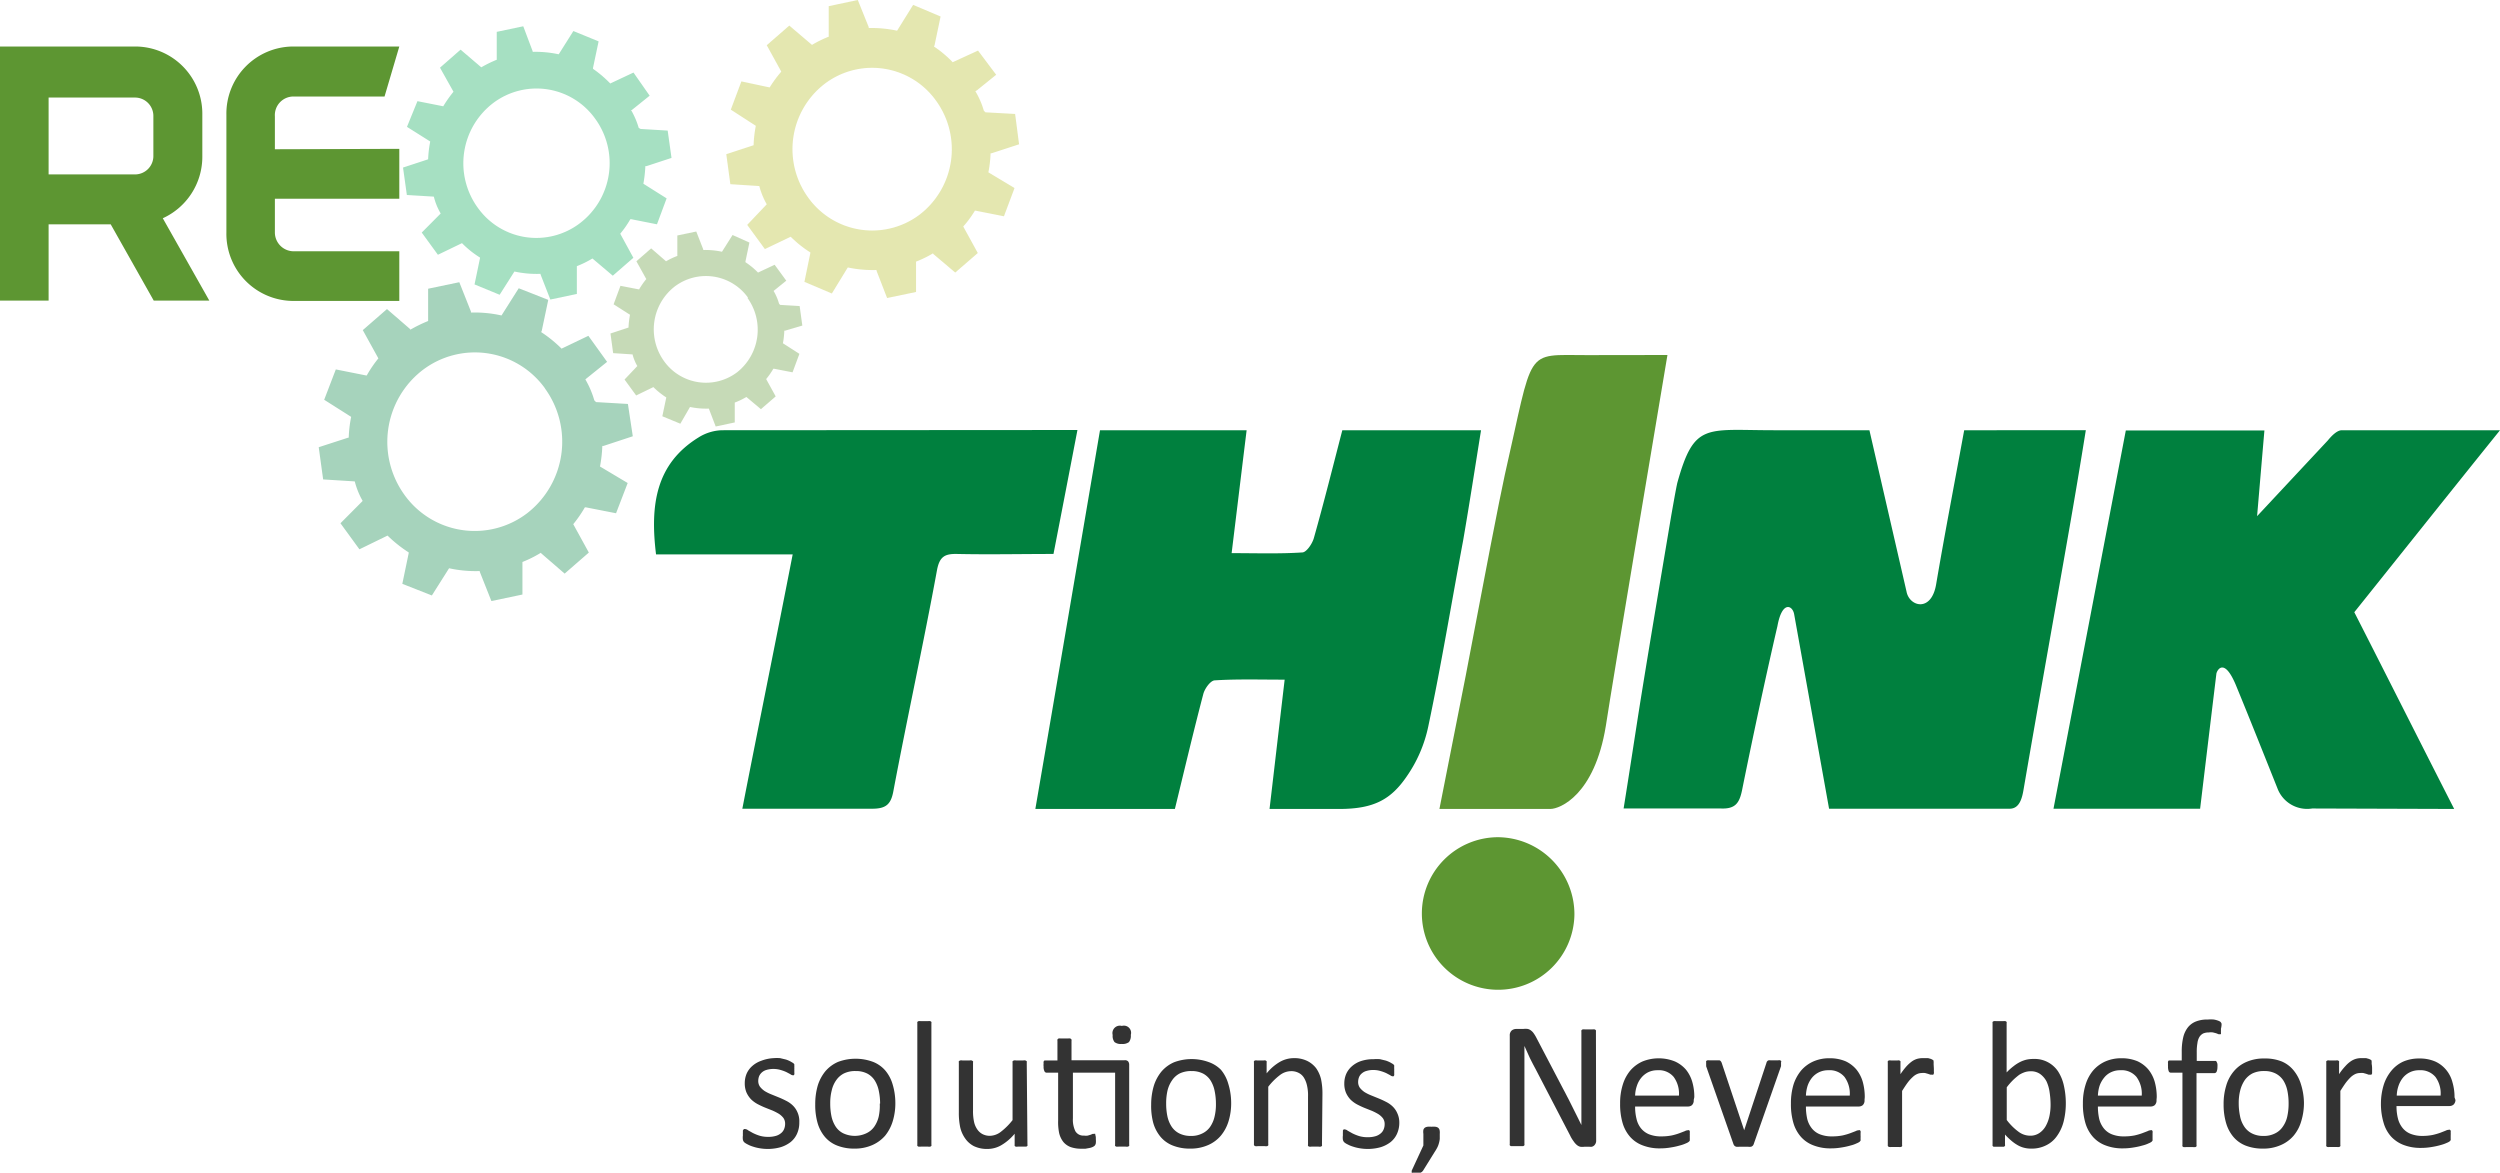 <svg id="Layer_1" data-name="Layer 1" xmlns="http://www.w3.org/2000/svg" viewBox="0 0 215 100.87">
  <defs>
    <style>
      .cls-1{opacity:0.35;}.cls-2{fill:#5d9632;}.cls-3{fill:#00a551;}.cls-4{fill:#b1ba1e;}.cls-5,.cls-7{fill:#00803e;}.cls-6{fill:#333;}.cls-7{font-size:12px;font-family:ArialMT, Arial;}.cls-8{letter-spacing:-0.06em;}
    </style>
  </defs>
  <g class="cls-1">
    <path class="cls-2" d="M58.28,22a6.09,6.09,0,0,0-1,.47l0,0L56,21.36l-1.27,1.11L55.58,24a6.75,6.75,0,0,0-.62.89h0l-1.6-.31-.59,1.59,1.41.9a8.06,8.06,0,0,0-.13,1.1h0l-1.55.51.23,1.69,1.67.11a3.81,3.81,0,0,0,.41,1l0,0-1.1,1.16,1,1.37,1.48-.72a6.67,6.67,0,0,0,1.11.89v0l-.34,1.62,1.55.64L59.34,35a6.74,6.74,0,0,0,1.62.14v0l.59,1.54,1.64-.35,0-1.71h0a6.24,6.24,0,0,0,1-.48l0,0,1.25,1.05,1.27-1.1-.82-1.49h0a6.47,6.47,0,0,0,.62-.89l.05,0,1.6.31.59-1.59-1.42-.91h0a6.49,6.49,0,0,0,.12-1.08h.06L69,28l-.23-1.68-1.68-.1-.09-.1a4.66,4.66,0,0,0-.47-1.1l0,0,1.09-.88-1-1.37-1.43.67h0a6.47,6.47,0,0,0-1.08-.89l0-.07.34-1.62L63,20.21l-.91,1.44h0a6.71,6.71,0,0,0-1.61-.15v-.05l-.6-1.54-1.63.34V22Zm6,3.62A4.67,4.67,0,0,1,63.41,32a4.43,4.43,0,0,1-6.3-.94A4.67,4.67,0,0,1,58,24.66,4.45,4.45,0,0,1,64.33,25.6Z"/>
    <path class="cls-3" d="M42.74,5.13a10.52,10.52,0,0,0-1.35.66l0,0L39.61,4.27,37.84,5.82,39,7.89a10.47,10.47,0,0,0-.88,1.25h0l-2.22-.44L35,10.91l2,1.26a9.69,9.69,0,0,0-.18,1.53h0l-2.16.71.33,2.36,2.32.14a5.36,5.36,0,0,0,.59,1.45l0,0L36.27,20l1.39,1.91,2.07-1a8.27,8.27,0,0,0,1.55,1.24l0,.05-.47,2.26,2.16.89,1.27-2a8.94,8.94,0,0,0,2.25.2v.06l.84,2.15,2.28-.48,0-2.39h0a8.76,8.76,0,0,0,1.34-.66l0,0,1.75,1.48,1.77-1.54L53.34,20.1h0a8.75,8.75,0,0,0,.87-1.25l.07,0,2.22.44.83-2.23-2-1.26h0a10.9,10.9,0,0,0,.17-1.51h.09l2.16-.71-.33-2.35-2.33-.14L54.93,11a7,7,0,0,0-.66-1.54l.07,0,1.53-1.23L54.48,6.24l-2,.94,0,0A9.68,9.68,0,0,0,51,5.92l0-.09.48-2.27-2.17-.89-1.26,2v0a9.4,9.4,0,0,0-2.24-.21V4.41L45,2.26l-2.28.48,0,2.39Zm8.43,5.06a6.49,6.49,0,0,1-1.29,9,6.18,6.18,0,0,1-8.78-1.31,6.51,6.51,0,0,1,1.29-9A6.19,6.19,0,0,1,51.17,10.19Z"/>
    <path class="cls-4" d="M71.3,3.14a10.52,10.52,0,0,0-1.47.72l0,0L67.88,2.2,65.94,3.89l1.25,2.27a10.75,10.75,0,0,0-1,1.36l0,0L63.76,7l-.91,2.43L65,10.82a10.42,10.42,0,0,0-.19,1.67h0l-2.35.77.35,2.58L65.3,16a6.46,6.46,0,0,0,.64,1.57l0,0-1.68,1.77,1.52,2.08L68,20.36a9.72,9.72,0,0,0,1.69,1.35l0,.05-.51,2.48,2.36,1L72.91,23a10.24,10.24,0,0,0,2.47.22v.06l.91,2.35,2.49-.52,0-2.61h0a9.52,9.52,0,0,0,1.47-.72l0,.05,1.9,1.61,1.94-1.68-1.25-2.28h0a9,9,0,0,0,1-1.36l.07,0,2.43.48.91-2.43L85,14.82h0a10.05,10.05,0,0,0,.19-1.64l.09,0,2.36-.77L87.3,9.8l-2.55-.14-.14-.14a7.15,7.15,0,0,0-.73-1.68L84,7.78l1.67-1.35L84.11,4.35l-2.18,1,0,0A9.56,9.56,0,0,0,80.32,4l.05-.1.52-2.48-2.36-1L77.15,2.64v0a10.52,10.52,0,0,0-2.44-.23l0-.08L73.77,0l-2.5.53,0,2.6Zm9.2,5.52a7.1,7.1,0,0,1-1.4,9.79A6.77,6.77,0,0,1,69.51,17a7.09,7.09,0,0,1,1.41-9.79A6.75,6.75,0,0,1,80.5,8.66Z"/>
    <path class="cls-5" d="M36.86,27.59a12.12,12.12,0,0,0-1.58.77l0-.05-2-1.73-2.08,1.81,1.34,2.43a10.51,10.51,0,0,0-1,1.47l-.05,0-2.61-.52-1,2.61,2.32,1.47a10.79,10.79,0,0,0-.21,1.79h-.05l-2.53.82.38,2.77,2.72.17a6.68,6.68,0,0,0,.68,1.68l0,0L29.28,45l1.63,2.24,2.42-1.18a11.36,11.36,0,0,0,1.82,1.45l0,.05-.55,2.65,2.54,1,1.48-2.34a10.64,10.64,0,0,0,2.64.24v.06l1,2.52,2.67-.56,0-2.8h0a10.13,10.13,0,0,0,1.58-.79l.05.06,2,1.73,2.08-1.81-1.34-2.44h0a11.06,11.06,0,0,0,1-1.45l.08,0,2.6.51,1-2.6L51.6,40.12h0a11.84,11.84,0,0,0,.2-1.77h.1l2.52-.83L54,34.74l-2.74-.16-.15-.15a7.82,7.82,0,0,0-.77-1.8l.08-.07,1.79-1.44L50.6,28.88,48.26,30l.05,0a10.94,10.94,0,0,0-1.77-1.44l.05-.11.56-2.66-2.54-1-1.48,2.34v0a10.62,10.62,0,0,0-2.63-.25l0-.09-1-2.52-2.68.56,0,2.8Zm10,5.81a7.79,7.79,0,0,1-1.54,10.75A7.43,7.43,0,0,1,34.8,42.58a7.79,7.79,0,0,1,1.54-10.75A7.42,7.42,0,0,1,46.87,33.4Z"/>
  </g>
  <path class="cls-2" d="M13.22,25.85l-3.7-6.56h-7L3.74,15h7.87a1.58,1.58,0,0,0,1.58-1.61V10a1.58,1.58,0,0,0-1.58-1.61H4.18V25.85H0V4H11.7a5.78,5.78,0,0,1,5.7,5.72v3.81A5.81,5.81,0,0,1,14,18.77l4,7.08Zm4.18-16v0Zm0,3.71v0Z"/>
  <path class="cls-2" d="M34.34,12.8v4.29H23.64V20a1.62,1.62,0,0,0,1.59,1.61h9.11v4.27H25.16A5.77,5.77,0,0,1,19.47,20V9.86A5.77,5.77,0,0,1,25.16,4h9.18l-1.27,4.3H25.23A1.6,1.6,0,0,0,23.64,10v5l-1.3-2.16Z"/>
  <path class="cls-5" d="M166.52,50.18c-.39,2.53-2.32,2-2.56.69L160.77,37c-3.69,0-4.55,0-8.24,0-5.85,0-6.83-.69-8.28,4.52-.13.56-.44,2.36-.52,2.8-.87,5.19-1.75,10.38-2.59,15.58-.48,3-1,6.48-1.51,9.63H148c1.22.05,1.58-.45,1.81-1.54.92-4.55,2-9.62,3.05-14.15.4-2.21,1.31-1.79,1.44-1l3,16.71h15.53c.86,0,1.08-.93,1.21-1.73,1.26-7.34,2.58-14.66,3.86-22,.51-2.91,1-5.82,1.48-8.82H168.92C168.1,41.49,167.26,45.83,166.52,50.18Zm44.54,19.39c-2.88-5.64-5.86-11.57-8.59-16.92C206.6,47.49,210.58,42.49,215,37H201.4c-.42,0-.89.49-1.21.88l-6.08,6.51c.24-2.82.43-5.07.63-7.37H182.82c-1.94,10.16-3.08,16.11-6.22,32.53h12.61c.48-4,.93-7.74,1.4-11.62.07-.33.68-1.4,1.68,1,1.21,2.94,2.38,5.89,3.56,8.84a2.73,2.73,0,0,0,3,1.76Z"/>
  <path class="cls-5" d="M115.44,37h11.93c-.52,3.23-1,6.36-1.54,9.48-1,5.35-1.88,10.7-3,16A11.71,11.71,0,0,1,121,66.74c-1.36,2-2.82,2.83-5.82,2.83h-6c.45-3.81.85-7.29,1.3-11.12-2.13,0-4.09-.06-6,.06-.37,0-.88.71-1,1.19-.85,3.24-1.62,6.51-2.44,9.87h-12C90.91,58.68,92.75,47.88,94.6,37h12.61c-.43,3.49-.84,6.9-1.29,10.57,2.15,0,4.11.07,6.07-.06.36,0,.86-.74,1-1.23C113.85,43.24,114.62,40.16,115.44,37Z"/>
  <path class="cls-5" d="M62.09,37a4,4,0,0,0-2,.61c-3.71,2.28-4.19,5.85-3.67,10.07H68.17c-1.39,7.15-2.93,14.69-4.33,21.87H75c1.19,0,1.62-.37,1.83-1.51,1.16-6.16,2.62-12.83,3.75-19,.22-1.18.68-1.42,1.72-1.4,2.74.06,5.47,0,8.3,0,.7-3.6,1.38-7.12,2.06-10.66Z"/>
  <path class="cls-2" d="M135.4,78.64A6.56,6.56,0,1,1,128.84,72,6.63,6.63,0,0,1,135.4,78.64Z"/>
  <path class="cls-2" d="M136.49,30.54c-5.48,0-4.54-.77-7.08,10.31l-.48,2.32c-1,5-1.92,10-2.88,14.95-.74,3.77-1.48,7.48-2.26,11.45h9.54c.83,0,3.8-1.2,4.77-7.13.66-4.32,4.21-25.38,5.3-31.91Z"/>
  <path class="cls-6" d="M68.74,96.51a2.3,2.3,0,0,1-.2,1,1.92,1.92,0,0,1-.55.71,2.69,2.69,0,0,1-.86.44,4.11,4.11,0,0,1-1.8.09,3.75,3.75,0,0,1-.6-.15,2.43,2.43,0,0,1-.45-.19,1.42,1.42,0,0,1-.27-.17.43.43,0,0,1-.12-.22,1.41,1.41,0,0,1,0-.39,1.69,1.69,0,0,1,0-.25,1.57,1.57,0,0,1,0-.16A.22.22,0,0,1,64,97.1a.16.16,0,0,1,.09,0,.46.46,0,0,1,.25.11l.41.23a4,4,0,0,0,.57.23,2.54,2.54,0,0,0,.76.1,2.17,2.17,0,0,0,.59-.07,1.17,1.17,0,0,0,.45-.21.87.87,0,0,0,.29-.34,1.15,1.15,0,0,0,.11-.5.85.85,0,0,0-.15-.51,1.57,1.57,0,0,0-.4-.36,4.69,4.69,0,0,0-.55-.28l-.63-.25c-.22-.09-.43-.19-.64-.3a2.52,2.52,0,0,1-.56-.41,2.11,2.11,0,0,1-.39-.58,2,2,0,0,1-.15-.81,2.09,2.09,0,0,1,.15-.79,1.88,1.88,0,0,1,.48-.67,2.3,2.3,0,0,1,.78-.46A3.41,3.41,0,0,1,66.54,91a3.48,3.48,0,0,1,.55,0l.5.12a2.29,2.29,0,0,1,.38.16l.24.14a.47.47,0,0,1,.1.11.36.36,0,0,1,0,.11.46.46,0,0,1,0,.14,1.34,1.34,0,0,1,0,.21,1.55,1.55,0,0,1,0,.23.34.34,0,0,1,0,.16s0,.08-.06.09a.13.13,0,0,1-.08,0,.37.37,0,0,1-.2-.09l-.34-.18a3.4,3.4,0,0,0-.49-.18,2.11,2.11,0,0,0-.64-.09,2,2,0,0,0-.57.08,1,1,0,0,0-.4.21.93.93,0,0,0-.24.32,1.11,1.11,0,0,0-.08.41.85.85,0,0,0,.15.51,1.78,1.78,0,0,0,.4.37,3.66,3.66,0,0,0,.56.28l.64.26c.22.09.44.19.65.3a2.24,2.24,0,0,1,.56.39,1.78,1.78,0,0,1,.4.57A1.87,1.87,0,0,1,68.74,96.51Z"/>
  <path class="cls-6" d="M77,94.83a5.29,5.29,0,0,1-.22,1.58,3.69,3.69,0,0,1-.66,1.26,3.13,3.13,0,0,1-1.11.81,3.71,3.71,0,0,1-1.54.3A3.91,3.91,0,0,1,72,98.52a2.63,2.63,0,0,1-1.06-.75,3.27,3.27,0,0,1-.63-1.2,5.65,5.65,0,0,1-.2-1.6,5.72,5.72,0,0,1,.21-1.59,3.64,3.64,0,0,1,.66-1.25,3,3,0,0,1,1.1-.81,4.31,4.31,0,0,1,3,0,2.7,2.7,0,0,1,1.06.75,3.27,3.27,0,0,1,.63,1.2A5.57,5.57,0,0,1,77,94.83Zm-1.31.08a5.34,5.34,0,0,0-.11-1.08,2.7,2.7,0,0,0-.34-.89,1.73,1.73,0,0,0-.65-.61,2.11,2.11,0,0,0-1-.22,2.21,2.21,0,0,0-1,.2,1.79,1.79,0,0,0-.67.58,2.44,2.44,0,0,0-.39.88,4.33,4.33,0,0,0-.13,1.11,5.39,5.39,0,0,0,.1,1.09,2.63,2.63,0,0,0,.35.89,1.67,1.67,0,0,0,.66.6,2.34,2.34,0,0,0,2,0,1.71,1.71,0,0,0,.68-.57,2.55,2.55,0,0,0,.38-.87A4.44,4.44,0,0,0,75.66,94.91Z"/>
  <path class="cls-6" d="M80.1,98.43a.2.2,0,0,1,0,.11.2.2,0,0,1-.1.07.64.64,0,0,1-.19,0l-.31,0-.31,0a.83.83,0,0,1-.2,0,.26.26,0,0,1-.1-.07.36.36,0,0,1,0-.11V88a.43.43,0,0,1,0-.11.26.26,0,0,1,.1-.07.53.53,0,0,1,.2,0l.31,0,.31,0a.43.43,0,0,1,.19,0,.2.2,0,0,1,.1.07.23.23,0,0,1,0,.11Z"/>
  <path class="cls-6" d="M88.36,98.43a.2.2,0,0,1,0,.11s0,0-.09.07l-.18,0-.27,0-.29,0a.56.56,0,0,1-.18,0,.22.22,0,0,1-.09-.07.36.36,0,0,1,0-.11V97.5a4.32,4.32,0,0,1-1.17,1,2.38,2.38,0,0,1-1.16.31,2.6,2.6,0,0,1-1.17-.24A2.07,2.07,0,0,1,83,97.9a2.7,2.7,0,0,1-.42-.94,6,6,0,0,1-.12-1.3V91.38a.2.2,0,0,1,0-.11.35.35,0,0,1,.11-.07.48.48,0,0,1,.2,0h.61a.53.53,0,0,1,.2,0l.1.07a.2.2,0,0,1,0,.11v4.11a4.39,4.39,0,0,0,.09,1,1.82,1.82,0,0,0,.27.63,1.26,1.26,0,0,0,.45.41,1.36,1.36,0,0,0,.65.15,1.59,1.59,0,0,0,.94-.35,5.63,5.63,0,0,0,1-1V91.38a.36.36,0,0,1,0-.11.35.35,0,0,1,.11-.07.48.48,0,0,1,.19,0H88a.43.43,0,0,1,.19,0,.52.52,0,0,1,.11.07.2.2,0,0,1,0,.11Z"/>
  <path class="cls-6" d="M96.71,91.18a.37.37,0,0,1,.31.1.48.48,0,0,1,.09.31v6.84a.2.2,0,0,1,0,.11.23.23,0,0,1-.11.07.64.64,0,0,1-.19,0l-.3,0-.32,0a.74.74,0,0,1-.19,0,.2.2,0,0,1-.1-.07.15.15,0,0,1,0-.11V92.25H92.27v3.93a2.25,2.25,0,0,0,.21,1.1.79.79,0,0,0,.75.38,1,1,0,0,0,.32,0l.24-.07.19-.08.13,0a.11.11,0,0,1,.08,0,.1.1,0,0,1,0,.07.89.89,0,0,1,.05.38,1.6,1.6,0,0,1,0,.36.46.46,0,0,1-.09.2.7.7,0,0,1-.18.12,1.23,1.23,0,0,1-.29.09l-.33.06-.35,0a2.74,2.74,0,0,1-.92-.14,1.53,1.53,0,0,1-.63-.44,2,2,0,0,1-.36-.75A4.67,4.67,0,0,1,91,96.37V92.25H90a.2.2,0,0,1-.18-.13.82.82,0,0,1-.07-.4.9.9,0,0,1,0-.25.58.58,0,0,1,0-.17.21.21,0,0,1,.08-.1l.11,0h1V89.5a.17.17,0,0,1,0-.1.22.22,0,0,1,.1-.09.74.74,0,0,1,.19,0h.62a.72.72,0,0,1,.2,0,.45.45,0,0,1,.1.09.17.17,0,0,1,0,.1v1.68ZM97.25,89a.89.89,0,0,1-.16.62.92.92,0,0,1-.63.16.88.88,0,0,1-.61-.16.86.86,0,0,1-.16-.61.64.64,0,0,1,.79-.78.62.62,0,0,1,.77.77Z"/>
  <path class="cls-6" d="M105.88,94.83a5.29,5.29,0,0,1-.22,1.58,3.54,3.54,0,0,1-.67,1.26,3,3,0,0,1-1.1.81,3.71,3.71,0,0,1-1.54.3,3.91,3.91,0,0,1-1.48-.26,2.63,2.63,0,0,1-1.06-.75,3.27,3.27,0,0,1-.63-1.2A5.64,5.64,0,0,1,99,95a5.71,5.71,0,0,1,.22-1.59,3.64,3.64,0,0,1,.66-1.25,3,3,0,0,1,1.1-.81,4.31,4.31,0,0,1,3,0A2.77,2.77,0,0,1,105,92a3.27,3.27,0,0,1,.63,1.2A5.57,5.57,0,0,1,105.88,94.83Zm-1.31.08a5.34,5.34,0,0,0-.11-1.08,2.7,2.7,0,0,0-.34-.89,1.73,1.73,0,0,0-.65-.61,2.14,2.14,0,0,0-1-.22,2.28,2.28,0,0,0-1,.2,1.76,1.76,0,0,0-.66.58,2.63,2.63,0,0,0-.4.88,4.84,4.84,0,0,0-.12,1.11,5.39,5.39,0,0,0,.1,1.09,2.63,2.63,0,0,0,.35.89,1.71,1.71,0,0,0,.65.6,2.15,2.15,0,0,0,1,.23,2.06,2.06,0,0,0,1-.21,1.71,1.71,0,0,0,.68-.57,2.55,2.55,0,0,0,.38-.87A4.44,4.44,0,0,0,104.57,94.91Z"/>
  <path class="cls-6" d="M113.69,98.43a.2.2,0,0,1,0,.11.2.2,0,0,1-.1.07.64.64,0,0,1-.19,0l-.31,0-.31,0a.64.64,0,0,1-.19,0,.2.2,0,0,1-.1-.07.2.2,0,0,1,0-.11V94.3a3.7,3.7,0,0,0-.1-1,2.13,2.13,0,0,0-.26-.63,1.13,1.13,0,0,0-.46-.41,1.35,1.35,0,0,0-.65-.14,1.6,1.6,0,0,0-.95.34,5.31,5.31,0,0,0-1,1v4.93a.2.2,0,0,1,0,.11.2.2,0,0,1-.1.07.64.64,0,0,1-.19,0l-.32,0-.3,0a.72.72,0,0,1-.2,0,.15.15,0,0,1-.12-.18V91.38a.2.2,0,0,1,0-.11.17.17,0,0,1,.09-.07.43.43,0,0,1,.18,0h.56a.38.38,0,0,1,.17,0,.35.35,0,0,1,.09.07.2.2,0,0,1,0,.11v.93a4.15,4.15,0,0,1,1.16-1,2.44,2.44,0,0,1,1.17-.31,2.52,2.52,0,0,1,1.16.24,2.18,2.18,0,0,1,.77.63,2.78,2.78,0,0,1,.42.94,6,6,0,0,1,.12,1.29Z"/>
  <path class="cls-6" d="M120.34,96.51a2.3,2.3,0,0,1-.2,1,1.92,1.92,0,0,1-.55.71,2.69,2.69,0,0,1-.86.44,4.11,4.11,0,0,1-1.8.09,3.75,3.75,0,0,1-.6-.15,2.43,2.43,0,0,1-.45-.19,1.16,1.16,0,0,1-.27-.17.43.43,0,0,1-.12-.22,1.41,1.41,0,0,1,0-.39,1.85,1.85,0,0,1,0-.25c0-.07,0-.12,0-.16a.22.22,0,0,1,.07-.09.16.16,0,0,1,.09,0,.46.46,0,0,1,.25.11l.41.23a4,4,0,0,0,.57.23,2.5,2.5,0,0,0,.76.1,2.17,2.17,0,0,0,.59-.07,1.17,1.17,0,0,0,.45-.21.87.87,0,0,0,.29-.34,1.15,1.15,0,0,0,.11-.5.85.85,0,0,0-.15-.51,1.57,1.57,0,0,0-.4-.36,4.69,4.69,0,0,0-.55-.28l-.63-.25c-.22-.09-.43-.19-.64-.3a2.52,2.52,0,0,1-.56-.41,2.11,2.11,0,0,1-.39-.58,2,2,0,0,1-.15-.81,2.09,2.09,0,0,1,.15-.79,1.88,1.88,0,0,1,.48-.67,2.3,2.3,0,0,1,.78-.46,3.36,3.36,0,0,1,1.11-.17,3.48,3.48,0,0,1,.55,0l.5.12a2.72,2.72,0,0,1,.38.16l.24.14a.47.47,0,0,1,.1.11.36.36,0,0,1,0,.11s0,.08,0,.14a1.34,1.34,0,0,1,0,.21,1.55,1.55,0,0,1,0,.23.53.53,0,0,1,0,.16.16.16,0,0,1-.06.09.13.13,0,0,1-.08,0,.37.37,0,0,1-.2-.09l-.34-.18a3.4,3.4,0,0,0-.49-.18,2.11,2.11,0,0,0-.64-.09,1.91,1.91,0,0,0-.57.08,1,1,0,0,0-.4.21.82.82,0,0,0-.24.32,1.11,1.11,0,0,0-.08.41.85.85,0,0,0,.15.51,1.78,1.78,0,0,0,.4.37,3.66,3.66,0,0,0,.56.28l.64.26c.22.09.44.19.65.3a2.24,2.24,0,0,1,.56.39,1.78,1.78,0,0,1,.4.57A1.87,1.87,0,0,1,120.34,96.51Z"/>
  <path class="cls-6" d="M123.82,97.51c0,.16,0,.31,0,.44a2.24,2.24,0,0,1-.08.39,1.78,1.78,0,0,1-.14.36,4,4,0,0,1-.22.37l-1,1.61-.09.1-.12.07-.17,0h-.46a.33.33,0,0,1-.13,0,.1.1,0,0,1,0-.07.23.23,0,0,1,0-.11l1-2.16v-1a1.09,1.09,0,0,1,0-.34.38.38,0,0,1,.13-.19.57.57,0,0,1,.23-.08,1.72,1.72,0,0,1,.34,0,1.55,1.55,0,0,1,.33,0,.52.52,0,0,1,.23.08.38.38,0,0,1,.13.19A1.09,1.09,0,0,1,123.82,97.51Z"/>
  <path class="cls-6" d="M137.27,98.07a.54.54,0,0,1-.05.27.59.59,0,0,1-.13.18.5.5,0,0,1-.19.1.76.76,0,0,1-.21,0h-.43a1.28,1.28,0,0,1-.36,0,.73.73,0,0,1-.3-.16,1.43,1.43,0,0,1-.27-.31,2.74,2.74,0,0,1-.3-.5l-3-5.77q-.24-.44-.48-.93l-.45-1h0c0,.37,0,.76,0,1.15s0,.78,0,1.16v6.12a.2.2,0,0,1,0,.11.31.31,0,0,1-.11.08l-.2,0-.33,0-.31,0-.2,0a.24.24,0,0,1-.11-.08.2.2,0,0,1,0-.11V89.07a.55.55,0,0,1,.17-.45.62.62,0,0,1,.38-.13H131a1.46,1.46,0,0,1,.39,0,.68.68,0,0,1,.27.13,1,1,0,0,1,.24.25,2.81,2.81,0,0,1,.24.4l2.33,4.45c.15.27.28.54.42.8l.38.76.37.74.36.73h0c0-.41,0-.84,0-1.28s0-.88,0-1.29V88.71a.12.12,0,0,1,0-.09.22.22,0,0,1,.1-.09.93.93,0,0,1,.21,0h.63a.81.81,0,0,1,.21,0,.22.22,0,0,1,.1.09.16.16,0,0,1,0,.09Z"/>
  <path class="cls-6" d="M145.66,94.6a.56.56,0,0,1-.15.44.52.52,0,0,1-.34.12h-4.55a4.24,4.24,0,0,0,.12,1.06,2,2,0,0,0,.38.81,1.74,1.74,0,0,0,.7.52,2.76,2.76,0,0,0,1.06.18,4.63,4.63,0,0,0,.88-.08,4.93,4.93,0,0,0,.66-.19l.47-.18a.64.64,0,0,1,.27-.08.16.16,0,0,1,.1,0,.16.16,0,0,1,.06.08.53.53,0,0,1,0,.16,1.63,1.63,0,0,1,0,.24.91.91,0,0,1,0,.17.59.59,0,0,1,0,.14.21.21,0,0,1,0,.1.28.28,0,0,1-.07.09.8.8,0,0,1-.24.14,3,3,0,0,1-.54.19,6,6,0,0,1-.77.17,5.25,5.25,0,0,1-.92.08,4,4,0,0,1-1.49-.25,2.7,2.7,0,0,1-1.08-.72,3.12,3.12,0,0,1-.66-1.19,5.7,5.7,0,0,1-.22-1.68,5.24,5.24,0,0,1,.23-1.64,3.46,3.46,0,0,1,.66-1.23,3,3,0,0,1,1.05-.77,3.73,3.73,0,0,1,2.76,0A2.71,2.71,0,0,1,145,92a3,3,0,0,1,.54,1.06,4.54,4.54,0,0,1,.17,1.3Zm-1.27-.38a2.44,2.44,0,0,0-.45-1.6,1.65,1.65,0,0,0-1.38-.58,1.81,1.81,0,0,0-.83.18,1.84,1.84,0,0,0-.59.48,2.09,2.09,0,0,0-.37.69,2.84,2.84,0,0,0-.15.83Z"/>
  <path class="cls-6" d="M153.17,91.36v.07s0,0,0,.08,0,0,0,.08l0,.1-2.35,6.7a.37.37,0,0,1-.08.14.38.38,0,0,1-.15.09,1,1,0,0,1-.26,0l-.38,0-.38,0a1.09,1.09,0,0,1-.25,0,.35.35,0,0,1-.15-.08.42.42,0,0,1-.09-.14l-2.35-6.7c0-.06,0-.11,0-.16a.65.65,0,0,1,0-.11v-.06a.23.23,0,0,1,0-.11.2.2,0,0,1,.1-.07.5.5,0,0,1,.19,0h.66l.2,0a.24.24,0,0,1,.11.08.63.63,0,0,1,.07.12l1.94,5.81,0,.09,0-.09,1.92-5.81a.23.23,0,0,1,.06-.12.24.24,0,0,1,.11-.08.88.88,0,0,1,.2,0h.63a.29.29,0,0,1,.17,0,.2.2,0,0,1,.1.07A.3.3,0,0,1,153.17,91.36Z"/>
  <path class="cls-6" d="M160.35,94.6a.56.56,0,0,1-.15.44.54.54,0,0,1-.34.12h-4.55a4.8,4.8,0,0,0,.11,1.06,2.11,2.11,0,0,0,.39.81,1.68,1.68,0,0,0,.7.52,2.76,2.76,0,0,0,1.06.18,4.63,4.63,0,0,0,.88-.08,5.41,5.41,0,0,0,.66-.19l.47-.18a.64.64,0,0,1,.27-.08.16.16,0,0,1,.1,0,.24.24,0,0,1,.06.08.53.53,0,0,1,0,.16c0,.06,0,.14,0,.24a.91.91,0,0,1,0,.17s0,.1,0,.14a.42.42,0,0,1,0,.1l-.07.09a.92.92,0,0,1-.25.14,2.63,2.63,0,0,1-.53.19,6,6,0,0,1-.77.17,5.34,5.34,0,0,1-.92.08,4,4,0,0,1-1.49-.25,2.7,2.7,0,0,1-1.08-.72,3.12,3.12,0,0,1-.66-1.19,5.7,5.7,0,0,1-.22-1.68,5.56,5.56,0,0,1,.22-1.64,3.64,3.64,0,0,1,.67-1.23,3,3,0,0,1,1.05-.77,3.35,3.35,0,0,1,1.37-.27,3.45,3.45,0,0,1,1.39.26,2.71,2.71,0,0,1,.94.72,3,3,0,0,1,.54,1.06,4.92,4.92,0,0,1,.17,1.3Zm-1.27-.38a2.44,2.44,0,0,0-.45-1.6,1.65,1.65,0,0,0-1.38-.58,1.81,1.81,0,0,0-.83.18,1.77,1.77,0,0,0-.6.48,2.29,2.29,0,0,0-.37.69,3.2,3.2,0,0,0-.14.83Z"/>
  <path class="cls-6" d="M166.31,91.84a2.44,2.44,0,0,1,0,.29.5.5,0,0,1,0,.19.23.23,0,0,1-.05.1.17.17,0,0,1-.1,0l-.15,0-.2-.07-.25-.07a1.39,1.39,0,0,0-.3,0,1,1,0,0,0-.37.08,1.26,1.26,0,0,0-.39.26,3.38,3.38,0,0,0-.43.47c-.15.2-.31.45-.49.73v4.64a.2.2,0,0,1,0,.11.2.2,0,0,1-.1.07.64.64,0,0,1-.19,0l-.32,0-.3,0a.83.83,0,0,1-.2,0,.15.15,0,0,1-.12-.18V91.38a.2.2,0,0,1,0-.11.17.17,0,0,1,.09-.07.43.43,0,0,1,.18,0h.56a.38.38,0,0,1,.17,0,.35.35,0,0,1,.09.07.2.2,0,0,1,0,.11v1a5.8,5.8,0,0,1,.53-.69,3.32,3.32,0,0,1,.47-.42,1.59,1.59,0,0,1,.44-.21,1.74,1.74,0,0,1,.45-.06h.22l.27,0,.25.07.15.08a.17.17,0,0,1,.07.08.51.51,0,0,0,0,.09.57.57,0,0,1,0,.16Z"/>
  <path class="cls-6" d="M177.66,94.81a6.45,6.45,0,0,1-.19,1.65,3.7,3.7,0,0,1-.58,1.25,2.43,2.43,0,0,1-.93.79,2.73,2.73,0,0,1-1.27.28,2.37,2.37,0,0,1-.61-.07,2.11,2.11,0,0,1-.55-.22,3.4,3.4,0,0,1-.53-.37,5.72,5.72,0,0,1-.57-.55v.86a.2.2,0,0,1,0,.11.27.27,0,0,1-.1.08l-.18,0-.26,0-.26,0-.18,0a.24.24,0,0,1-.09-.08.36.36,0,0,1,0-.11V88a.43.43,0,0,1,0-.11.23.23,0,0,1,.11-.07.43.43,0,0,1,.19,0l.31,0,.31,0a.43.43,0,0,1,.19,0,.2.2,0,0,1,.1.07.23.23,0,0,1,0,.11v4.23a4.7,4.7,0,0,1,.6-.54,3.28,3.28,0,0,1,.56-.36,2.63,2.63,0,0,1,.55-.2,2.81,2.81,0,0,1,.59-.06A2.42,2.42,0,0,1,177,92.15a3.69,3.69,0,0,1,.49,1.2A6.88,6.88,0,0,1,177.66,94.81Zm-1.31.15a7.2,7.2,0,0,0-.08-1A3.28,3.28,0,0,0,176,93a1.85,1.85,0,0,0-.54-.63,1.35,1.35,0,0,0-.82-.24,1.61,1.61,0,0,0-.49.07,2.38,2.38,0,0,0-.49.23,5.84,5.84,0,0,0-.51.43,5.6,5.6,0,0,0-.57.65v2.81a4.88,4.88,0,0,0,1,1,1.68,1.68,0,0,0,1,.35,1.37,1.37,0,0,0,.82-.24,1.74,1.74,0,0,0,.55-.62,3,3,0,0,0,.31-.87A4.59,4.59,0,0,0,176.35,95Z"/>
  <path class="cls-6" d="M185.46,94.6a.56.56,0,0,1-.15.44.54.54,0,0,1-.34.12h-4.55a4.8,4.8,0,0,0,.11,1.06,2.11,2.11,0,0,0,.39.81,1.68,1.68,0,0,0,.7.52,2.76,2.76,0,0,0,1.06.18,4.63,4.63,0,0,0,.88-.08,5.41,5.41,0,0,0,.66-.19l.47-.18a.64.64,0,0,1,.27-.08.16.16,0,0,1,.1,0,.24.24,0,0,1,.06.08.53.53,0,0,1,0,.16c0,.06,0,.14,0,.24s0,.12,0,.17,0,.1,0,.14a.42.42,0,0,1,0,.1l-.07.09a.92.92,0,0,1-.25.14,2.63,2.63,0,0,1-.53.19,6,6,0,0,1-.77.17,5.34,5.34,0,0,1-.92.08,4,4,0,0,1-1.49-.25,2.7,2.7,0,0,1-1.08-.72,3.12,3.12,0,0,1-.66-1.19,5.7,5.7,0,0,1-.22-1.68,5.24,5.24,0,0,1,.23-1.64,3.46,3.46,0,0,1,.66-1.23,3,3,0,0,1,1.05-.77,3.35,3.35,0,0,1,1.37-.27,3.45,3.45,0,0,1,1.39.26,2.71,2.71,0,0,1,.94.72,3,3,0,0,1,.54,1.06,4.92,4.92,0,0,1,.17,1.3Zm-1.27-.38a2.44,2.44,0,0,0-.45-1.6,1.65,1.65,0,0,0-1.38-.58,1.81,1.81,0,0,0-.83.18,1.64,1.64,0,0,0-.59.48,2.31,2.31,0,0,0-.38.69,3.2,3.2,0,0,0-.14.83Z"/>
  <path class="cls-6" d="M191,88.48a1.63,1.63,0,0,1,0,.24.84.84,0,0,1,0,.14.12.12,0,0,1,0,.08l-.08,0a.27.27,0,0,1-.13,0l-.2-.08-.27-.07a1.28,1.28,0,0,0-.36,0,1.22,1.22,0,0,0-.49.09.84.84,0,0,0-.32.3,1.32,1.32,0,0,0-.17.52,4.22,4.22,0,0,0-.06.77v.77h1.54l.11,0a.29.29,0,0,1,.07.1.56.56,0,0,1,.06.17,1.57,1.57,0,0,1,0,.25,1,1,0,0,1-.07.4.21.21,0,0,1-.19.13h-1.54v6.18a.2.2,0,0,1,0,.11.2.2,0,0,1-.1.07.83.83,0,0,1-.2,0l-.31,0-.3,0a.83.83,0,0,1-.2,0,.2.2,0,0,1-.1-.07.2.2,0,0,1,0-.11V92.25h-1a.19.19,0,0,1-.18-.13,1,1,0,0,1-.06-.4,1.78,1.78,0,0,1,0-.25.58.58,0,0,1,0-.17.2.2,0,0,1,.07-.1l.11,0h1v-.73a5.28,5.28,0,0,1,.13-1.27,2.22,2.22,0,0,1,.41-.86,1.67,1.67,0,0,1,.7-.5,2.61,2.61,0,0,1,1-.16,2.87,2.87,0,0,1,.52,0,2,2,0,0,1,.4.11.67.67,0,0,1,.18.1.57.57,0,0,1,.08.13.69.69,0,0,1,0,.18A1.85,1.85,0,0,1,191,88.48Z"/>
  <path class="cls-6" d="M198.14,94.83a5.29,5.29,0,0,1-.23,1.58,3.37,3.37,0,0,1-.66,1.26,3,3,0,0,1-1.11.81,3.66,3.66,0,0,1-1.53.3,4,4,0,0,1-1.49-.26,2.66,2.66,0,0,1-1.05-.75,3.27,3.27,0,0,1-.63-1.2,5.64,5.64,0,0,1-.21-1.6,5.36,5.36,0,0,1,.22-1.59,3.33,3.33,0,0,1,.66-1.25,2.9,2.9,0,0,1,1.1-.81,3.68,3.68,0,0,1,1.54-.29,3.81,3.81,0,0,1,1.49.26,2.66,2.66,0,0,1,1,.75,3.44,3.44,0,0,1,.64,1.2A5.57,5.57,0,0,1,198.14,94.83Zm-1.32.08a5.35,5.35,0,0,0-.1-1.08,2.7,2.7,0,0,0-.34-.89,1.76,1.76,0,0,0-.66-.61,2.08,2.08,0,0,0-1-.22,2.24,2.24,0,0,0-1,.2,1.87,1.87,0,0,0-.67.58,2.83,2.83,0,0,0-.39.88,4.33,4.33,0,0,0-.13,1.11,5.37,5.37,0,0,0,.11,1.09,2.44,2.44,0,0,0,.35.89,1.71,1.71,0,0,0,.65.6,2.08,2.08,0,0,0,1,.23,2.1,2.1,0,0,0,1-.21,1.68,1.68,0,0,0,.67-.57,2.39,2.39,0,0,0,.39-.87A5,5,0,0,0,196.82,94.91Z"/>
  <path class="cls-6" d="M204,91.84c0,.12,0,.21,0,.29s0,.14,0,.19a.44.44,0,0,1-.06.1.12.12,0,0,1-.09,0l-.15,0-.2-.07-.25-.07a1.45,1.45,0,0,0-.3,0,1,1,0,0,0-.38.08,1.55,1.55,0,0,0-.39.26,4.15,4.15,0,0,0-.42.47c-.15.2-.31.45-.49.73v4.64a.2.2,0,0,1,0,.11.26.26,0,0,1-.1.07.72.72,0,0,1-.2,0l-.31,0-.31,0a.74.74,0,0,1-.19,0,.2.2,0,0,1-.1-.07.2.2,0,0,1,0-.11V91.38a.36.36,0,0,1,0-.11.29.29,0,0,1,.1-.07.38.38,0,0,1,.17,0h.57a.38.38,0,0,1,.17,0,.35.35,0,0,1,.09.07.2.2,0,0,1,0,.11v1a4.89,4.89,0,0,1,.54-.69,2.5,2.5,0,0,1,.47-.42,1.59,1.59,0,0,1,.44-.21A1.67,1.67,0,0,1,203,91h.23l.26,0,.25.07.16.08a.21.21,0,0,1,.06.08l0,.09a.67.67,0,0,1,0,.16A2.18,2.18,0,0,1,204,91.84Z"/>
  <path class="cls-6" d="M211.17,94.6A.56.56,0,0,1,211,95a.55.55,0,0,1-.35.12h-4.55a4.24,4.24,0,0,0,.12,1.06,2.11,2.11,0,0,0,.39.81,1.68,1.68,0,0,0,.7.52,2.74,2.74,0,0,0,1,.18,4.56,4.56,0,0,0,.88-.08,5.61,5.61,0,0,0,.67-.19l.46-.18a.67.67,0,0,1,.28-.08.13.13,0,0,1,.09,0,.27.27,0,0,1,.07.08.57.57,0,0,1,0,.16,1.44,1.44,0,0,1,0,.24c0,.06,0,.12,0,.17s0,.1,0,.14a.42.42,0,0,1,0,.1l-.07.09a.92.92,0,0,1-.25.14,3.18,3.18,0,0,1-.53.19,6.37,6.37,0,0,1-.77.17,5.43,5.43,0,0,1-.92.08,4.07,4.07,0,0,1-1.5-.25,2.85,2.85,0,0,1-1.08-.72,3,3,0,0,1-.65-1.19,5.69,5.69,0,0,1-.23-1.68A5.55,5.55,0,0,1,205,93.3a3.64,3.64,0,0,1,.67-1.23,2.86,2.86,0,0,1,1-.77,3.4,3.4,0,0,1,1.38-.27,3.36,3.36,0,0,1,1.38.26,2.62,2.62,0,0,1,.94.72,2.73,2.73,0,0,1,.54,1.06,4.54,4.54,0,0,1,.18,1.3Zm-1.28-.38a2.38,2.38,0,0,0-.44-1.6,1.67,1.67,0,0,0-1.39-.58,1.77,1.77,0,0,0-1.42.66,2.29,2.29,0,0,0-.37.69,2.84,2.84,0,0,0-.15.83Z"/>
</svg>